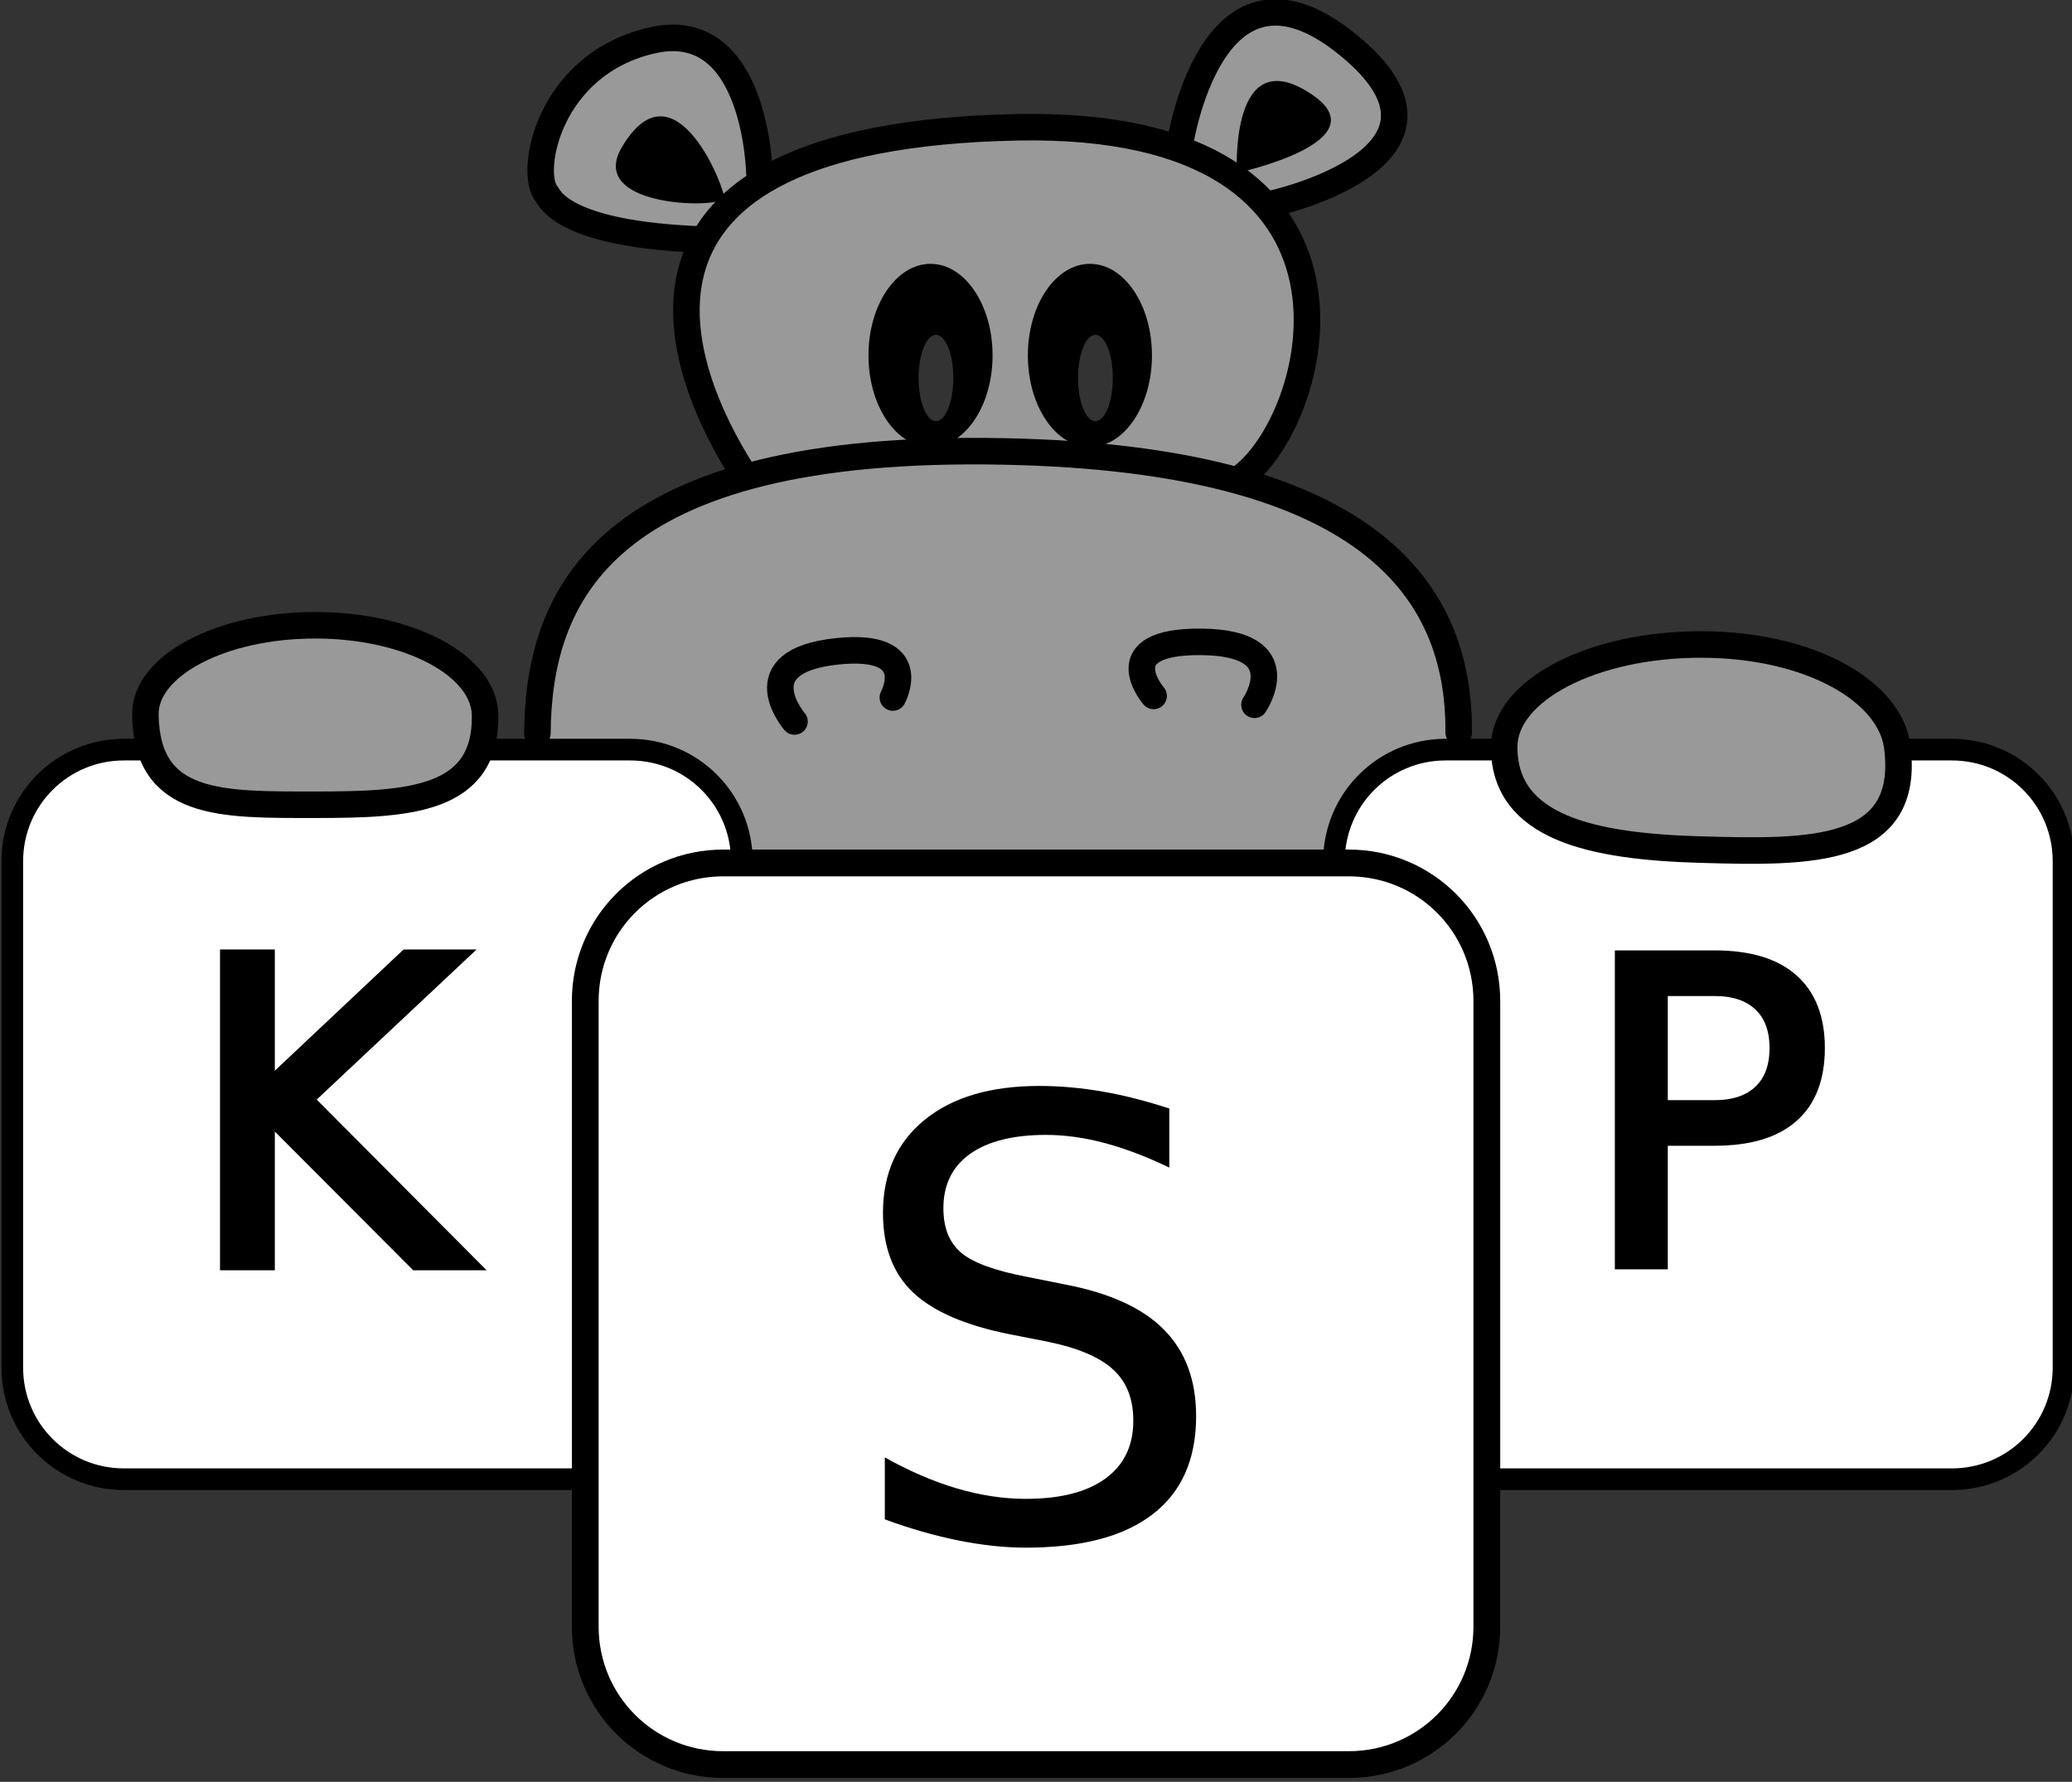 <?xml version="1.0" encoding="UTF-8" standalone="no"?>
<!-- Created with Inkscape (http://www.inkscape.org/) -->

<svg
   width="26.883mm"
   height="23.117mm"
   viewBox="0 0 26.883 23.117"
   version="1.1"
   id="svg4690"
   inkscape:version="1.2.1 (9c6d41e410, 2022-07-14, custom)"
   sodipodi:docname="ksp-hippo.svg"
   xmlns:inkscape="http://www.inkscape.org/namespaces/inkscape"
   xmlns:sodipodi="http://sodipodi.sourceforge.net/DTD/sodipodi-0.dtd"
   xmlns="http://www.w3.org/2000/svg"
   xmlns:svg="http://www.w3.org/2000/svg">
  <rect x="0" y="0" width="26.883" height="23.117" fill="#333333" stroke="none"/>
  <sodipodi:namedview
     id="namedview4692"
     pagecolor="#ffffff"
     bordercolor="#666666"
     borderopacity="1.0"
     inkscape:showpageshadow="2"
     inkscape:pageopacity="0.0"
     inkscape:pagecheckerboard="0"
     inkscape:deskcolor="#d1d1d1"
     inkscape:document-units="mm"
     showgrid="false"
     inkscape:lockguides="true"
     inkscape:zoom="4.9405064"
     inkscape:cx="52.828593"
     inkscape:cy="36.534717"
     inkscape:window-width="1920"
     inkscape:window-height="1080"
     inkscape:window-x="0"
     inkscape:window-y="0"
     inkscape:window-maximized="1"
     inkscape:current-layer="layer1" />
  <defs
     id="defs4687" />
  <g
     inkscape:label="Layer 1"
     inkscape:groupmode="layer"
     id="layer1"
     transform="translate(-40.099,-170.188)">
    <path
       id="path6054"
       style="fill:#999999;fill-opacity:1;stroke-width:0.106;stroke-linecap:round;stroke-linejoin:round;stroke-opacity:0.4;paint-order:markers fill stroke"
       d="m 56.65,170.419 c -0.51,0.036 -0.787,0.539 -0.95,0.965 -0.067,0.2 -0.16,0.412 -0.169,0.618 0.056,0.207 0.312,0.225 0.468,0.336 0.147,0.07 0.317,-0.092 0.282,-0.254 0.041,-0.245 0.053,-0.566 0.295,-0.701 0.254,-0.038 0.527,0.131 0.658,0.344 -0.032,0.193 -0.273,0.273 -0.427,0.36 -0.173,0.079 -0.339,0.126 -0.518,0.184 -0.071,0.163 -0.032,0.289 0.126,0.372 0.126,0.141 0.32,0.171 0.486,0.084 0.459,-0.159 0.991,-0.342 1.232,-0.8 0.174,-0.389 -0.143,-0.771 -0.421,-1.013 -0.293,-0.259 -0.652,-0.514 -1.063,-0.495 z" />
    <path
       id="path6052"
       style="fill:#999999;fill-opacity:1;stroke-width:0.106;stroke-linecap:round;stroke-linejoin:round;stroke-opacity:0.4;paint-order:markers fill stroke"
       d="m 48.8,170.74 c -0.749,0.073 -1.415,0.655 -1.564,1.397 -0.085,0.264 -0.043,0.594 0.219,0.741 0.476,0.29 1.055,0.333 1.599,0.373 0.228,0.049 0.304,-0.195 0.441,-0.319 -0.062,-0.205 0.104,-0.046 0.218,-0.207 0.128,-0.094 0.281,-0.212 0.224,-0.394 -0.062,-0.534 -0.182,-1.152 -0.656,-1.476 -0.143,-0.084 -0.314,-0.127 -0.48,-0.115 z m -0.104,1.088 c 0.292,0.093 0.437,0.409 0.574,0.661 0.104,0.152 0.086,0.241 -0.108,0.207 -0.31,-0.003 -0.667,-0.029 -0.906,-0.247 -0.111,-0.211 0.106,-0.425 0.25,-0.56 0.054,-0.041 0.121,-0.07 0.19,-0.061 z" />
    <path
       id="path6050"
       style="fill:#999999;fill-opacity:1;stroke-width:0.106;stroke-linecap:round;stroke-linejoin:round;stroke-opacity:0.4;paint-order:markers fill stroke"
       d="m 53.247,171.908 c -1.062,0.045 -2.171,0.137 -3.123,0.652 -0.589,0.315 -1.048,0.933 -1.021,1.622 -0.024,0.716 0.286,1.392 0.631,2.001 0.138,0.225 0.412,0.065 0.609,0.043 0.499,-0.096 1.004,-0.148 1.509,-0.195 0.064,-0.135 0.11,-0.262 -0.043,-0.347 -0.345,-0.375 -0.374,-0.959 -0.218,-1.424 0.103,-0.293 0.404,-0.637 0.745,-0.486 0.469,0.243 0.563,0.845 0.483,1.32 -0.037,0.269 -0.185,0.506 -0.378,0.692 0.036,0.189 0.145,0.268 0.335,0.222 0.378,0.002 0.756,0.019 1.134,0.035 0.068,-0.13 0.147,-0.261 -0.021,-0.346 -0.373,-0.409 -0.407,-1.059 -0.18,-1.547 0.124,-0.268 0.448,-0.531 0.745,-0.356 0.433,0.272 0.513,0.86 0.431,1.327 -0.058,0.292 -0.229,0.562 -0.481,0.723 -0.085,0.131 0.022,0.26 0.164,0.253 0.532,0.069 1.062,0.159 1.585,0.273 0.232,-0.04 0.335,-0.303 0.463,-0.474 0.337,-0.525 0.472,-1.157 0.42,-1.775 -0.037,-0.891 -0.735,-1.652 -1.561,-1.921 -0.712,-0.254 -1.478,-0.306 -2.228,-0.293 z" />
    <path
       id="path6046"
       style="fill:#999999;fill-opacity:1;stroke-width:0.106;stroke-linecap:round;stroke-linejoin:round;stroke-opacity:0.4;paint-order:markers fill stroke"
       d="m 52.51,176.119 c -1.246,0.019 -2.533,0.145 -3.665,0.703 -0.77,0.376 -1.38,1.081 -1.574,1.922 -0.085,0.331 -0.114,0.674 -0.106,1.015 0.09,0.167 0.263,0.135 0.423,0.132 0.501,0.016 1.067,-0.079 1.488,0.259 0.348,0.247 0.585,0.632 0.631,1.059 0.05,0.175 0.253,0.159 0.402,0.151 2.374,0 4.748,0 7.122,0 0.209,-0.102 0.147,-0.365 0.245,-0.544 0.224,-0.561 0.809,-0.981 1.425,-0.925 0.167,-0.096 0.13,-0.267 0.117,-0.43 -0.024,-0.852 -0.443,-1.684 -1.138,-2.183 -0.966,-0.711 -2.183,-0.951 -3.352,-1.082 -0.67,-0.067 -1.344,-0.082 -2.017,-0.077 z m 3.182,2.396 c 0.306,-0.004 0.722,-0.011 0.867,0.32 0.066,0.194 0.004,0.428 -0.132,0.573 -0.111,-0.057 0.042,-0.19 0.045,-0.272 0.113,-0.245 -0.122,-0.478 -0.358,-0.502 -0.323,-0.058 -0.687,-0.082 -0.987,0.071 -0.184,0.14 -0.072,0.384 0.035,0.534 -0.057,0.135 -0.154,-0.083 -0.186,-0.13 -0.117,-0.181 -0.052,-0.436 0.155,-0.517 0.169,-0.104 0.374,-0.064 0.562,-0.075 z m -4.474,0.091 c 0.255,-0.011 0.627,0.083 0.617,0.401 -0.004,0.104 -0.017,0.243 -0.114,0.3 -0.089,-0.119 0.077,-0.313 -0.022,-0.45 -0.205,-0.232 -0.553,-0.125 -0.823,-0.123 -0.253,0.015 -0.617,0.172 -0.549,0.483 0.028,0.132 0.114,0.244 0.16,0.367 -0.075,0.108 -0.141,-0.1 -0.179,-0.145 -0.131,-0.207 -0.117,-0.509 0.11,-0.641 0.234,-0.155 0.527,-0.186 0.801,-0.192 z" />
    <g
       id="g82-7-4-9-9-2-6-3"
       transform="matrix(0.123,0,0,0.123,40.467,165.559)"
       style="display:inline;fill:#ffffff">
      <path
         d="m 149.496,116.703 h 53.399 c 6.527,0 11.781,5.254 11.781,11.781 v 53.399 c 0,6.523 -5.254,11.777 -11.781,11.777 h -53.399 c -6.523,0 -11.777,-5.254 -11.777,-11.777 v -53.399 c 0,-6.527 5.254,-11.781 11.777,-11.781 z"
         style="fill:#ffffff;stroke:#000000;stroke-width:2.285;stroke-linecap:butt;stroke-linejoin:miter;stroke-miterlimit:4;stroke-dasharray:none;stroke-opacity:1"
         id="path84-8-0-2-2-5-1-6"
         inkscape:connector-curvature="0" />
    </g>
    <g
       id="g82-7-4-9-9-2-6-3-7"
       transform="matrix(0.123,0,0,0.123,23.319,165.559)"
       style="display:inline;fill:#ffffff">
      <path
         d="m 149.496,116.703 h 53.399 c 6.527,0 11.781,5.254 11.781,11.781 v 53.399 c 0,6.523 -5.254,11.777 -11.781,11.777 h -53.399 c -6.523,0 -11.777,-5.254 -11.777,-11.777 v -53.399 c 0,-6.527 5.254,-11.781 11.777,-11.781 z"
         style="fill:#ffffff;stroke:#000000;stroke-width:2.285;stroke-linecap:butt;stroke-linejoin:miter;stroke-miterlimit:4;stroke-dasharray:none;stroke-opacity:1"
         id="path84-8-0-2-2-5-1-6-5"
         inkscape:connector-curvature="0" />
    </g>
    <g
       id="g82-7-4-9-9-2-6"
       transform="matrix(0.152,0,0,0.152,26.759,163.645)"
       style="display:inline;fill:#ffffff">
      <path
         d="m 149.496,116.703 h 53.399 c 6.527,0 11.781,5.254 11.781,11.781 v 53.399 c 0,6.523 -5.254,11.777 -11.781,11.777 h -53.399 c -6.523,0 -11.777,-5.254 -11.777,-11.777 v -53.399 c 0,-6.527 5.254,-11.781 11.777,-11.781 z"
         style="fill:#ffffff;stroke:#000000;stroke-width:2.285;stroke-linecap:butt;stroke-linejoin:miter;stroke-miterlimit:4;stroke-dasharray:none;stroke-opacity:1"
         id="path84-8-0-2-2-5-1"
         inkscape:connector-curvature="0" />
    </g>
    <g
       id="g94-9-8-6-6-0-4"
       transform="matrix(0.152,0,0,0.152,26.759,163.645)"
       style="display:inline;fill:#999999;fill-opacity:1">
      <path
         d="m 129.168,104.074 c 0.129,7.324 -6.492,7.66 -14.5,7.66 -8.008,0 -14.367,0.18 -14.496,-7.66 -0.07,-4.23 6.488,-7.66 14.496,-7.66 8.008,0 14.426,3.43 14.5,7.66 z"
         style="fill:#999999;fill-opacity:1;fill-rule:nonzero;stroke:#000000;stroke-width:2.264;stroke-linecap:butt;stroke-linejoin:miter;stroke-miterlimit:4;stroke-dasharray:none;stroke-opacity:1"
         id="path96-09-5-1-1-7-9"
         inkscape:connector-curvature="0" />
    </g>
    <g
       id="g98-8-82-9-9-6-9"
       transform="matrix(0.152,0,0,0.152,26.759,163.645)"
       style="display:inline;fill:#999999;fill-opacity:1">
      <path
         d="m 249.715,106.809 c 1.148,9.144 -7.442,9.023 -16.777,8.754 -9.266,-0.262 -16.782,-1.856 -16.782,-8.754 0,-4.832 7.516,-8.754 16.782,-8.754 9.265,0 16.175,3.957 16.777,8.754 z"
         style="fill:#999999;fill-opacity:1;fill-rule:nonzero;stroke:#000000;stroke-width:2.264;stroke-linecap:butt;stroke-linejoin:miter;stroke-miterlimit:4;stroke-dasharray:none;stroke-opacity:1"
         id="path100-85-6-3-3-8-1"
         inkscape:connector-curvature="0" />
    </g>
    <g
       id="g102-8-0-9-9-4-7"
       transform="matrix(0.152,0,0,0.152,26.759,163.645)"
       style="display:inline">
      <path
         d="M 133.632,105.646 C 133.738,94.119 138.953,80.828 173.664,81.582 c 30.602,0.664 38.715,11.575 38.609,23.985"
         style="fill:none;stroke:#000000;stroke-width:2.265;stroke-linecap:round;stroke-linejoin:miter;stroke-miterlimit:4;stroke-dasharray:none;stroke-opacity:1"
         id="path104-4-6-4-4-3-1"
         inkscape:connector-curvature="0"
         sodipodi:nodetypes="ccc" />
    </g>
    <g
       id="g106-3-6-8-8-4-5"
       transform="matrix(0.152,0,0,0.152,26.759,163.645)"
       style="display:inline">
      <path
         d="m 151.105,83.285 c -5.312,-8.359 -13.757,-28.66 23.532,-29.375 32.902,-0.633 25.763,25.476 18.802,30.074"
         style="fill:none;stroke:#000000;stroke-width:2.264;stroke-linecap:butt;stroke-linejoin:miter;stroke-miterlimit:4;stroke-dasharray:none;stroke-opacity:1"
         id="path108-7-4-4-4-9-9"
         inkscape:connector-curvature="0"
         sodipodi:nodetypes="ccc" />
    </g>
    <path
       d="m 52.172,173.611 c -0.445,0 -0.805,0.532 -0.805,1.188 0,0.656 0.36,1.188 0.805,1.188 0.444,0 0.805,-0.532 0.805,-1.188 0,-0.656 -0.36,-1.188 -0.805,-1.188 z m 0.071,0.921 c 0.124,0 0.226,0.25 0.225,0.56 0,0.309 -0.101,0.56 -0.225,0.56 -0.125,-0.001 -0.226,-0.251 -0.226,-0.56 0,-0.309 0.101,-0.56 0.226,-0.56 z"
       style="display:inline;fill:#000000;fill-opacity:1;fill-rule:nonzero;stroke:none;stroke-width:0.152"
       id="path110-1-6-5-50-2-7"
       inkscape:connector-curvature="0" />
    <g
       id="g112-3-28-0-3-0-7"
       transform="matrix(0.152,0,0,0.152,26.759,163.645)"
       style="display:inline">
      <path
         d="m 152.594,58.012 c 0,0 -0.18,-13.508 -9.098,-11.535 -8.898,1.972 -10.609,11.238 -9.094,13.089 0.274,0.329 1.254,3.524 13.543,3.934"
         style="fill:none;stroke:#000000;stroke-width:2.264;stroke-linecap:butt;stroke-linejoin:miter;stroke-miterlimit:4;stroke-dasharray:none;stroke-opacity:1"
         id="path114-8-9-3-6-6-6"
         inkscape:connector-curvature="0" />
    </g>
    <path
       d="m 49.493,172.765 c 0.042,-0.061 -0.63,-1.84 -1.324,-0.67 -0.459,0.771 1.207,0.805 1.324,0.67 z"
       style="display:inline;fill:#000000;fill-opacity:1;fill-rule:nonzero;stroke:none;stroke-width:0.152"
       id="path116-0-6-6-10-8-7"
       inkscape:connector-curvature="0" />
    <path
       d="m 56.147,172.43 c 0,0 -0.097,-1.73 0.966,-1.021 0.921,0.615 -0.962,1.024 -0.966,1.021 z"
       style="display:inline;fill:#000000;fill-opacity:1;fill-rule:nonzero;stroke:none;stroke-width:0.152"
       id="path118-9-0-1-6-9-3"
       inkscape:connector-curvature="0" />
    <g
       id="g120-7-7-0-3-2-6"
       transform="matrix(0.152,0,0,0.152,26.759,163.645)"
       style="display:inline">
      <path
         d="m 188.438,55.57 c 0,0 2.644,-18.25 14.378,-8.707 11.735,9.543 -6.382,13.543 -6.382,13.543"
         style="fill:none;stroke:#000000;stroke-width:2.264;stroke-linecap:butt;stroke-linejoin:miter;stroke-miterlimit:4;stroke-dasharray:none;stroke-opacity:1"
         id="path122-99-0-6-2-6-5"
         inkscape:connector-curvature="0" />
    </g>
    <g
       id="g124-3-10-3-0-6-6"
       transform="matrix(0.152,0,0,0.152,26.759,163.645)"
       style="display:inline">
      <path
         d="m 186.234,102.445 c 0,0 -4.05,-4.695 4.09,-4.613 8.141,0.078 4.52,5.371 4.52,5.371"
         style="fill:none;stroke:#000000;stroke-width:2.264;stroke-linecap:round;stroke-linejoin:miter;stroke-miterlimit:4;stroke-dasharray:none;stroke-opacity:1"
         id="path126-24-1-2-6-4-3"
         inkscape:connector-curvature="0" />
    </g>
    <path
       d="m 54.24,173.611 c -0.444,0 -0.805,0.532 -0.805,1.188 0,0.656 0.36,1.188 0.805,1.188 0.444,0 0.805,-0.532 0.805,-1.188 0,-0.656 -0.36,-1.188 -0.805,-1.188 z m 0.071,0.921 c 0.125,0 0.226,0.25 0.226,0.56 0,0.309 -0.101,0.56 -0.226,0.56 -0.124,-0.001 -0.225,-0.251 -0.225,-0.56 0,-0.309 0.101,-0.56 0.225,-0.56 z"
       style="display:inline;fill:#000000;fill-opacity:1;fill-rule:nonzero;stroke:none;stroke-width:0.152"
       id="path128-3-3-0-1-9-9"
       inkscape:connector-curvature="0" />
    <g
       id="g130-7-77-6-5-5-4"
       transform="matrix(0.152,0,0,0.152,26.759,163.645)"
       style="display:inline">
      <path
         d="m 163.977,102.582 c 0,0 2.57,-4.703 -4.735,-3.945 -8.097,0.84 -3.66,5.992 -3.66,5.992"
         style="fill:none;stroke:#000000;stroke-width:2.264;stroke-linecap:round;stroke-linejoin:miter;stroke-miterlimit:4;stroke-dasharray:none;stroke-opacity:1"
         id="path132-1-2-1-5-0-8"
         inkscape:connector-curvature="0" />
    </g>
    <g
       id="g136-2-4-5-6-8-2"
       transform="matrix(0.152,0,0,0.152,26.759,163.645)"
       style="display:inline">
      <path
         d="m 229.637,127.574 v 9.86 h 4.468 c 1.657,0 2.93,-0.426 3.829,-1.282 0.906,-0.851 1.359,-2.07 1.359,-3.656 0,-1.57 -0.453,-2.785 -1.359,-3.641 -0.899,-0.851 -2.172,-1.281 -3.829,-1.281 z m -3.547,-2.922 h 8.015 c 2.946,0 5.172,0.668 6.672,2 1.508,1.336 2.266,3.282 2.266,5.844 0,2.594 -0.758,4.555 -2.266,5.875 -1.5,1.324 -3.726,1.984 -6.672,1.984 h -4.468 v 10.547 h -3.547 z"
         style="fill:#000000;fill-opacity:1;fill-rule:nonzero;stroke:#000000;stroke-width:0.973;stroke-linecap:butt;stroke-linejoin:miter;stroke-miterlimit:4;stroke-dasharray:none;stroke-opacity:1"
         id="path138-0-5-4-5-7-9"
         inkscape:connector-curvature="0" />
    </g>
    <g
       id="g140-2-2-7-6-1-3"
       transform="matrix(0.152,0,0,0.152,26.759,163.645)"
       style="display:inline">
      <path
         d="m 107.109,124.652 h 3.547 v 11.094 l 11.782,-11.094 h 4.578 l -13.032,12.235 13.954,14.015 h -4.672 l -12.61,-12.64 v 12.64 h -3.547 z"
         style="fill:#000000;fill-opacity:1;fill-rule:nonzero;stroke:#000000;stroke-width:1.132;stroke-linecap:butt;stroke-linejoin:miter;stroke-miterlimit:4;stroke-dasharray:none;stroke-opacity:1"
         id="path142-1-0-6-9-7-9"
         inkscape:connector-curvature="0" />
    </g>
    <path
       d="m 55.27,184.572 v 0.764 c -0.297,-0.143 -0.577,-0.249 -0.84,-0.319 -0.262,-0.07 -0.516,-0.105 -0.761,-0.105 -0.425,0 -0.754,0.083 -0.985,0.247 -0.23,0.165 -0.345,0.4 -0.345,0.704 0,0.256 0.077,0.448 0.231,0.578 0.153,0.13 0.444,0.236 0.871,0.316 l 0.474,0.095 c 0.582,0.111 1.011,0.307 1.287,0.588 0.277,0.28 0.416,0.653 0.416,1.121 0,0.56 -0.188,0.984 -0.564,1.273 -0.375,0.289 -0.923,0.433 -1.646,0.433 -0.273,0 -0.564,-0.031 -0.873,-0.093 -0.308,-0.062 -0.627,-0.153 -0.956,-0.274 v -0.804 c 0.317,0.178 0.628,0.312 0.933,0.402 0.305,0.09 0.603,0.136 0.897,0.136 0.445,0 0.789,-0.087 1.03,-0.262 0.243,-0.176 0.364,-0.426 0.364,-0.752 0,-0.284 -0.087,-0.505 -0.262,-0.664 -0.173,-0.16 -0.458,-0.281 -0.854,-0.362 l -0.476,-0.093 c -0.582,-0.115 -1.004,-0.297 -1.266,-0.545 -0.261,-0.247 -0.39,-0.591 -0.39,-1.033 0,-0.51 0.18,-0.912 0.54,-1.206 0.36,-0.293 0.855,-0.44 1.487,-0.44 0.271,0 0.547,0.025 0.828,0.074 0.281,0.049 0.567,0.123 0.861,0.219 z"
       style="display:inline;fill:#000000;fill-opacity:1;fill-rule:nonzero;stroke:none;stroke-width:0.152"
       id="path134-2-6-5-47-4-1"
       inkscape:connector-curvature="0" />
  </g>
</svg>
